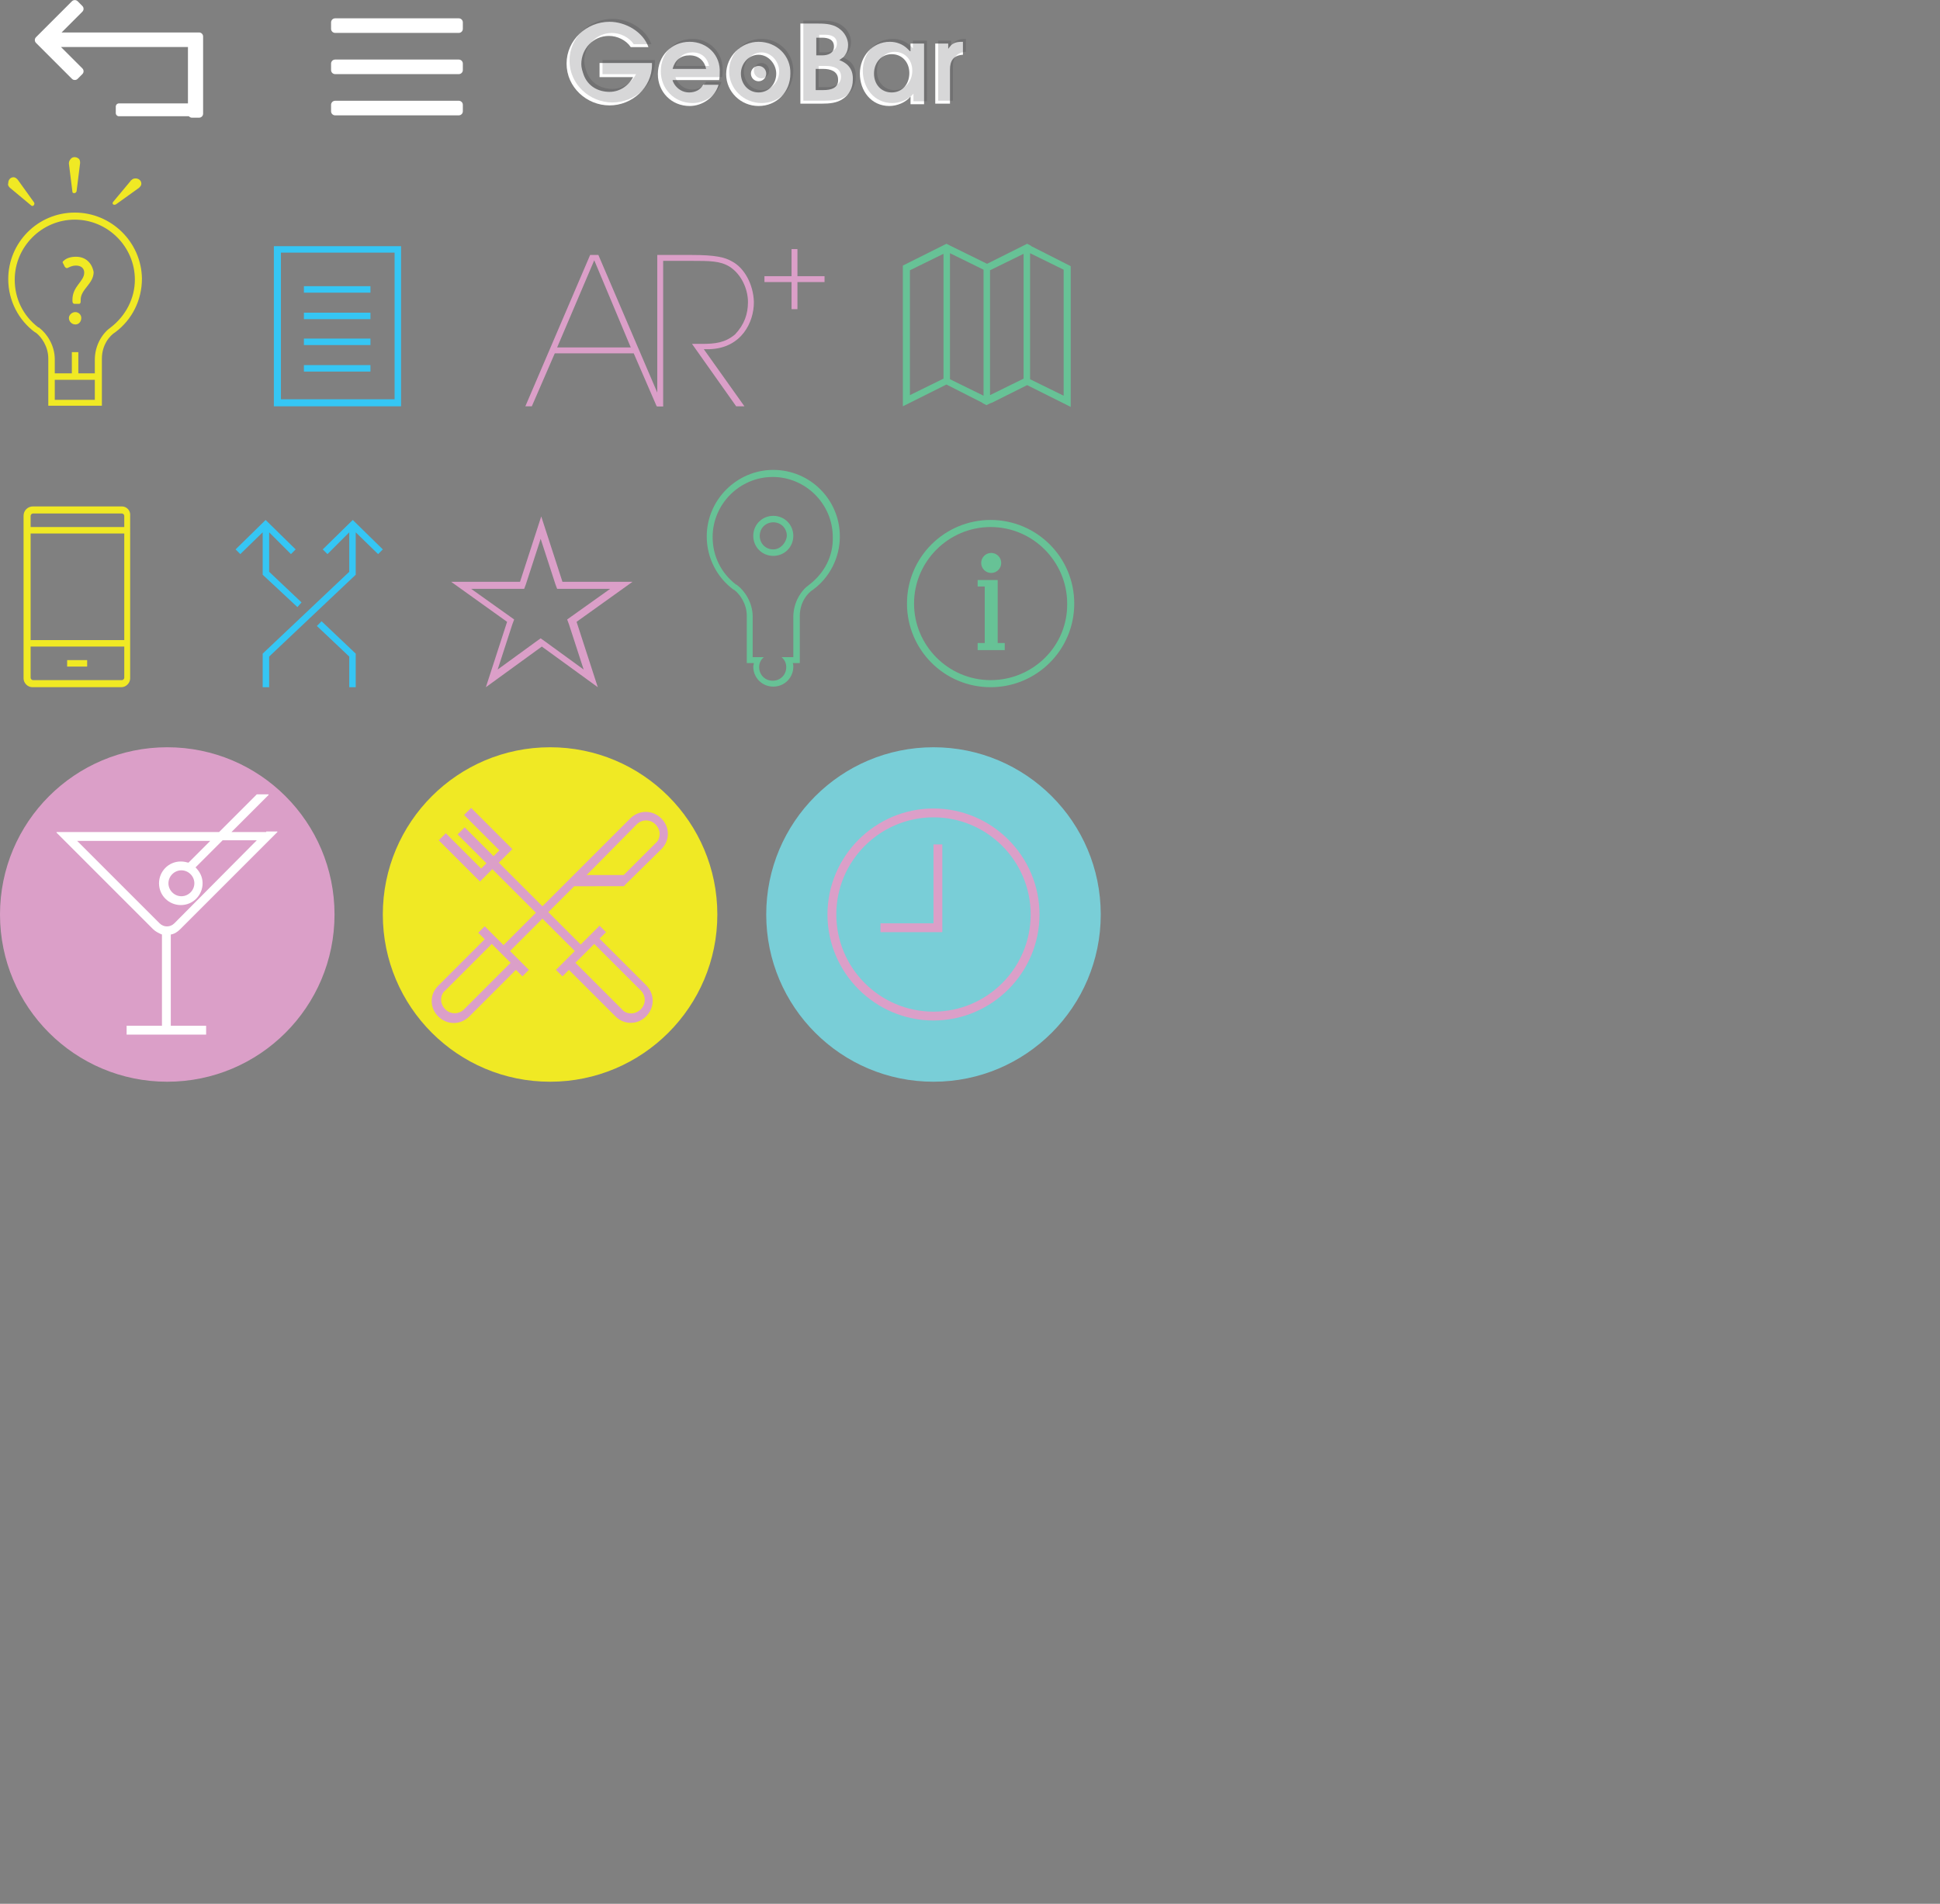 <?xml version="1.0" encoding="utf-8"?>
<!-- Generator: Adobe Illustrator 18.0.0, SVG Export Plug-In . SVG Version: 6.00 Build 0)  -->
<!DOCTYPE svg PUBLIC "-//W3C//DTD SVG 1.1//EN" "http://www.w3.org/Graphics/SVG/1.1/DTD/svg11.dtd">
<svg version="1.1" id="Capa_1" xmlns="http://www.w3.org/2000/svg" xmlns:xlink="http://www.w3.org/1999/xlink" x="0px" y="0px"
	 viewBox="0 0 329.4 323.3" enable-background="new 0 0 329.4 323.3" xml:space="preserve">
<rect x="0" y="0" width="329.4" height="323.3" fill="#808080" stroke="none"/>
<g>
	<g>
		<path fill="#FFFFFF" d="M101.8,13.1h5.7c-0.8,1.5-2.3,2.5-4,2.5c-2,0-3.7-1-4.4-2.9c-0.2-0.6-0.4-1.2-0.4-1.8c0-2.6,2-4.8,4.7-4.8
			c1.4,0,2.9,0.7,3.7,1.9h3c-0.9-2.6-3.9-4.3-6.6-4.3c-3.9,0-7.3,3.1-7.3,7.1c0,4,3.4,7.1,7.3,7.1c3.8,0,7.2-3,7.2-6.9v-0.3h-8.9
			V13.1z"/>
		<path fill="#FFFFFF" d="M117.1,7.1c-3.1,0-5.4,2.4-5.4,5.5c0,3,2.3,5.4,5.4,5.4c2.2,0,4.3-1.5,4.9-3.6h-2.6
			c-0.5,0.9-1.4,1.3-2.4,1.3c-1,0-1.9-0.5-2.5-1.4c-0.1-0.2-0.3-0.5-0.3-0.7h7.9c0.1-0.4,0.1-0.8,0.1-1.2
			C122.4,9.4,120.1,7.1,117.1,7.1z M114.2,11.7c0.4-1.5,1.4-2.3,2.9-2.3c1.5,0,2.5,0.9,2.8,2.3H114.2z"/>
		<path fill="#FFFFFF" d="M128.8,7.1c-3,0-5.5,2.5-5.5,5.5c0,3,2.5,5.4,5.5,5.4c3.1,0,5.4-2.4,5.4-5.5
			C134.3,9.5,131.9,7.1,128.8,7.1z M128.8,15.7c-1.8,0-3-1.5-3-3.2c0-1.7,1.3-3.2,3-3.2c1.7,0,3,1.6,3,3.2
			C131.8,14.2,130.6,15.7,128.8,15.7z"/>
		<path fill="#FFFFFF" d="M142.5,10.2c1-0.6,1.5-1.4,1.5-2.6c0-0.9-0.5-1.9-1.2-2.5c-1.1-1-2.5-1.1-3.9-1.1h-3v13.6h3.7
			c1.2,0,2.5-0.1,3.5-0.8c1.1-0.7,1.7-1.9,1.7-3.2C144.9,11.9,144.1,10.8,142.5,10.2z M138.5,6.4h1.1c1,0,2,0.3,2,1.5
			c0,1.2-1.1,1.5-2,1.5h-1V6.4z M139.8,15.3h-1.3v-3.6h1.3c1.2,0,2.5,0.4,2.5,1.8C142.4,15,141,15.3,139.8,15.3z"/>
		<path fill="#FFFFFF" d="M154.5,8.7L154.5,8.7c-0.1-0.1-0.3-0.3-0.4-0.4c-0.8-0.8-1.9-1.2-3-1.2c-3,0-5.1,2.5-5.1,5.4
			c0,2.9,1.9,5.5,5,5.5c1.3,0,2.8-0.6,3.6-1.6v1.3h2.3V7.4h-2.3V8.7z M151.4,15.7c-1.8,0-3-1.4-3-3.2c0-1.8,1.2-3.3,3-3.3
			c1.8,0,3,1.4,3,3.2C154.4,14.3,153.2,15.7,151.4,15.7z"/>
		<path fill="#FFFFFF" d="M161,8.3L161,8.3l0-0.9h-2.2v10.2h2.5v-5.8c0-1.5,0.6-2.4,2.2-2.5V7.1C162.2,7.1,161.7,7.3,161,8.3z"/>
		<circle fill="#FFFFFF" cx="128.8" cy="12.5" r="1.3"/>
	</g>
	<g opacity="0.2">
		<path fill="#38363A" d="M102.3,12.6h5.7c-0.8,1.5-2.3,2.5-4,2.5c-2,0-3.7-1-4.4-2.9c-0.2-0.6-0.4-1.2-0.4-1.8c0-2.6,2-4.8,4.7-4.8
			c1.4,0,2.9,0.7,3.7,1.9h3c-0.9-2.6-3.9-4.3-6.6-4.3c-3.9,0-7.3,3.1-7.3,7.1c0,4,3.4,7.1,7.3,7.1c3.8,0,7.2-3,7.2-6.9v-0.3h-8.9
			V12.6z"/>
		<path fill="#38363A" d="M117.6,6.6c-3.1,0-5.4,2.4-5.4,5.5c0,3,2.3,5.4,5.4,5.4c2.2,0,4.3-1.5,4.9-3.6h-2.6
			c-0.5,0.9-1.4,1.3-2.4,1.3c-1,0-1.9-0.5-2.5-1.4c-0.1-0.2-0.3-0.5-0.3-0.7h7.9c0.1-0.4,0.1-0.8,0.1-1.2
			C122.8,9,120.5,6.6,117.6,6.6z M114.7,11.2c0.4-1.5,1.4-2.3,2.9-2.3c1.5,0,2.5,0.9,2.8,2.3H114.7z"/>
		<path fill="#38363A" d="M129.3,6.6c-3,0-5.5,2.5-5.5,5.5c0,3,2.5,5.4,5.5,5.4c3.1,0,5.4-2.4,5.4-5.5C134.7,9,132.3,6.6,129.3,6.6z
			 M129.3,15.3c-1.8,0-3-1.5-3-3.2c0-1.7,1.3-3.2,3-3.2c1.7,0,3,1.6,3,3.2C132.3,13.8,131.1,15.3,129.3,15.3z"/>
		<path fill="#38363A" d="M143,9.7c1-0.6,1.5-1.4,1.5-2.6c0-0.9-0.5-1.9-1.2-2.5c-1.1-1-2.5-1.1-3.9-1.1h-3v13.6h3.7
			c1.2,0,2.5-0.1,3.5-0.8c1.1-0.7,1.7-1.9,1.7-3.2C145.4,11.4,144.6,10.3,143,9.7z M139,5.9h1.1c1,0,2,0.3,2,1.5
			c0,1.2-1.1,1.5-2,1.5h-1V5.9z M140.3,14.8H139v-3.6h1.3c1.2,0,2.5,0.4,2.5,1.8C142.8,14.5,141.5,14.8,140.3,14.8z"/>
		<path fill="#38363A" d="M155,8.2L155,8.2c-0.1-0.1-0.3-0.3-0.4-0.4c-0.8-0.8-1.9-1.2-3-1.2c-3,0-5.1,2.5-5.1,5.4
			c0,2.9,1.9,5.5,5,5.5c1.3,0,2.8-0.6,3.6-1.6v1.3h2.3V6.9H155V8.2z M151.9,15.3c-1.8,0-3-1.4-3-3.2c0-1.8,1.2-3.3,3-3.3
			c1.8,0,3,1.4,3,3.2C154.9,13.8,153.7,15.3,151.9,15.3z"/>
		<path fill="#38363A" d="M161.5,7.8L161.5,7.8l0-0.9h-2.2v10.2h2.5v-5.8c0-1.5,0.6-2.4,2.2-2.5V6.6C162.7,6.6,162.2,6.9,161.5,7.8z
			"/>
		<circle fill="#38363A" cx="129.3" cy="12" r="1.3"/>
	</g>
</g>
<g>
	
		<polygon fill="#FFFFFF" stroke="#FFFFFF" stroke-width="1.373" stroke-linecap="round" stroke-linejoin="round" stroke-miterlimit="10" points="
		32.6,7.3 8.7,7.3 13.5,12.1 12.7,12.9 6.6,6.8 12.7,0.7 13.5,1.5 8.8,6.2 33.8,6.2 33.8,19.3 32.6,19.3 	"/>
	
		<rect x="20.2" y="18.1" fill="#FFFFFF" stroke="#FFFFFF" stroke-width="1.082" stroke-linecap="round" stroke-linejoin="round" stroke-miterlimit="10" width="13" height="1.1"/>
</g>
<g>
	
		<rect x="56.9" y="3.8" fill="#FFFFFF" stroke="#FFFFFF" stroke-width="1.373" stroke-linecap="round" stroke-linejoin="round" stroke-miterlimit="10" width="21" height="1.1"/>
	
		<rect x="56.9" y="10.8" fill="#FFFFFF" stroke="#FFFFFF" stroke-width="1.373" stroke-linecap="round" stroke-linejoin="round" stroke-miterlimit="10" width="21" height="1.1"/>
	
		<rect x="56.9" y="17.8" fill="#FFFFFF" stroke="#FFFFFF" stroke-width="1.373" stroke-linecap="round" stroke-linejoin="round" stroke-miterlimit="10" width="21" height="1.1"/>
</g>
<path fill="#67C296" d="M175.1,41.8l-0.1-0.1l-0.6-0.3l-0.6,0.3v0l-6.2,3.1l-6.1-3l-0.2-0.1l-0.6-0.3l-0.6,0.3l0,0l-6.8,3.4V69
	l7.4-3.7l6.1,3.1l0.1,0.1l0.6,0.3l0.6-0.3l0.3-0.1l6-3l7.4,3.7V45.2L175.1,41.8z M160.2,64.3l-5.7,2.8V45.9l5.7-2.8V64.3z M167,67.2
	l-5.7-2.8V43l5.7,2.8V67.2z M173.8,64.3l-5.7,2.8V45.9l5.7-2.8V64.3z M180.6,67.2l-5.7-2.8V43l5.7,2.8V67.2z"/>
<g>
	<path fill="#35C6F4" d="M46.5,41.8V69h10.8h10.8V41.8H46.5z M58.1,67.8l-10.4,0V42.9h19.3v24.9l-9,0"/>
	<rect x="51.6" y="48.6" fill="#35C6F4" width="11.3" height="1.1"/>
	<rect x="51.6" y="53.1" fill="#35C6F4" width="11.3" height="1.1"/>
	<rect x="51.6" y="57.5" fill="#35C6F4" width="11.3" height="1.1"/>
	<rect x="51.6" y="62" fill="#35C6F4" width="11.3" height="1.1"/>
</g>
<g>
	<path fill="#F0E924" d="M12.9,43.6c-0.8,0-1.6,0.2-2.1,0.7c-0.2,0.1-0.2,0.3-0.1,0.4l0.3,0.6c0.1,0.1,0.2,0.3,0.5,0.2
		c0.2-0.1,0.7-0.4,1.4-0.4c0.8,0,1.4,0.4,1.4,1.2c0,1.5-2,2.3-2,4.6v0.2c0,0.3,0.1,0.5,0.4,0.5h0.7c0.2,0,0.3-0.1,0.3-0.5v-0.2
		c0-1.8,2.2-2.7,2.2-4.7C15.6,44.6,14.5,43.6,12.9,43.6z"/>
	<path fill="#F0E924" d="M12.8,53c-0.6,0-1.1,0.5-1.1,1c0,0.6,0.5,1.1,1.1,1.1c0.6,0,1-0.5,1-1.1C13.8,53.4,13.3,53,12.8,53z"/>
	<path fill="#F0E924" d="M1.7,31.9l3.6,3c0.1,0.1,0.3,0.1,0.4,0c0.1-0.1,0.2-0.3,0.1-0.5l-2.8-3.9c0,0,0,0,0,0
		c-0.2-0.2-0.4-0.4-0.7-0.4c-0.5,0-0.9,0.4-0.9,1C1.3,31.4,1.4,31.6,1.7,31.9C1.6,31.8,1.6,31.9,1.7,31.9z"/>
	<path fill="#F0E924" d="M12.3,32.6c0,0.1,0.1,0.2,0.3,0.2c0.2,0,0.3-0.1,0.4-0.3l0.6-4.8c0,0,0,0,0-0.1c0-0.3-0.1-0.6-0.3-0.7
		c-0.4-0.3-1-0.3-1.3,0.1c-0.2,0.2-0.3,0.5-0.3,0.7c0,0,0,0.1,0,0.1L12.3,32.6z"/>
	<path fill="#F0E924" d="M19.7,34.7l3.9-2.8c0,0,0,0,0,0c0.2-0.2,0.4-0.4,0.4-0.7c0-0.5-0.4-0.9-1-0.9c-0.3,0-0.5,0.1-0.7,0.3
		c0,0-0.1,0-0.1,0.1l-3,3.6c-0.1,0.1-0.1,0.3,0,0.4C19.3,34.8,19.5,34.8,19.7,34.7z"/>
	<path fill="#F0E924" d="M12.7,36.1c-6.3,0-11.3,5.1-11.3,11.3c0,3.7,1.8,7,4.5,9l0,0c0.1,0,0.1,0.1,0.2,0.1c0,0,0,0,0,0
		c0.9,0.7,2.1,2.3,2.1,4.4v8h9.1v-8c0-2.3,1.3-3.9,2.3-4.5l0,0c2.8-2.1,4.5-5.4,4.5-9.1C24,41.1,18.9,36.1,12.7,36.1z M16.1,67.9
		H9.3v-3.4h6.8V67.9z M18.8,55.6C18.8,55.6,18.7,55.6,18.8,55.6c-1.3,0.9-2.7,2.9-2.7,5.5v2.3h-2.8v-3.6h-1.1v3.6H9.3V61
		c0-2.4-1.4-4.4-2.6-5.3c0,0,0,0,0,0c0,0-0.1-0.1-0.1-0.1c0,0,0,0-0.1,0c-2.6-2-4-4.9-4-8.1c0-5.6,4.6-10.2,10.2-10.2
		s10.2,4.6,10.2,10.2C22.9,50.6,21.4,53.6,18.8,55.6z"/>
</g>
<g>
	<polygon fill="#DB9FC8" points="135.4,46.9 135.4,42.3 134.4,42.3 134.4,46.9 129.8,46.9 129.8,47.9 134.4,47.9 134.4,52.5 
		135.4,52.5 135.4,47.9 140,47.9 140,46.9 	"/>
	<path fill="#DB9FC8" d="M111.5,69l-3.9-9H94.2l-3.9,9h-1.1l11-25.7h1.4l11,25.7H111.5z M100.9,44.2l-6.3,14.8h12.5L100.9,44.2z"/>
	<path fill="#DB9FC8" d="M120.5,59.3l-1,0l6.9,9.7H125l-7.5-10.6h1.6c2.4,0,4-0.2,5.7-1.6c1.6-1.7,2.2-3.5,2.2-5.5
		c0-2.2-1.1-4.7-3.1-6c-1.6-1-3.4-1-6.5-1h-4.8V69h-1V43.3h5.9c4,0,5.6,0.4,6.8,1.1c2.1,1.1,3.6,3.9,3.7,6.8c0,0.1,0,0.1,0,0.2
		C128,54.6,126,59.1,120.5,59.3z"/>
</g>
<g>
	<path fill="#F0E924" d="M20.7,86H5.6C4.7,86,4,86.7,4,87.6v27.6c0,0.8,0.7,1.5,1.5,1.5h15.1c0.8,0,1.5-0.7,1.5-1.5V87.6
		C22.2,86.7,21.5,86,20.7,86z M21.1,115.1c0,0.2-0.2,0.4-0.4,0.4H5.6c-0.2,0-0.4-0.2-0.4-0.4v-5.3h15.9V115.1z M21.1,108.7H5.2V90.6
		h15.9V108.7z M21.1,89.5H5.2v-1.9c0-0.2,0.2-0.4,0.4-0.4h15.1c0.2,0,0.4,0.2,0.4,0.4V89.5z"/>
	<rect x="11.4" y="112.1" fill="#F0E924" width="3.4" height="1.1"/>
</g>
<g>
	<polygon fill="#35C6F4" points="55.6,94.1 59.3,90.4 59.3,97.1 44.6,111 44.6,116.7 45.7,116.7 45.7,111.5 60.4,97.6 60.4,90.4 
		64.2,94.1 65,93.3 59.9,88.3 54.8,93.3 	"/>
	<polygon fill="#35C6F4" points="59.3,111.5 59.3,116.7 60.4,116.7 60.4,111 54.6,105.5 53.8,106.3 	"/>
	<polygon fill="#35C6F4" points="45.7,97.1 45.7,90.4 49.4,94.1 50.2,93.3 45.1,88.3 40,93.3 40.8,94.1 44.6,90.4 44.6,97.6 
		50.5,103.1 51.2,102.3 	"/>
</g>
<path fill="#DB9FC8" d="M95.5,98.8l-3.6-11.1l-3.6,11.1H76.6l9.5,6.8l-3.6,11.1l9.5-6.9l9.5,6.9l-3.6-11.1l9.5-6.8H95.5z M96.6,106
	l2.5,7.7l-6.6-4.8l-0.7-0.5l-0.7,0.5l-6.6,4.8l2.5-7.7l0.3-0.8l-0.7-0.5l-6.6-4.7h8.2h0.8l0.3-0.8l2.5-7.7l2.5,7.7l0.3,0.8h0.8h8.2
	l-6.6,4.7l-0.7,0.5L96.6,106z"/>
<g>
	<g>
		<path fill="#67C296" d="M131.3,87.6c-1.9,0-3.4,1.5-3.4,3.4c0,1.9,1.5,3.4,3.4,3.4c1.9,0,3.4-1.5,3.4-3.4
			C134.7,89.1,133.2,87.6,131.3,87.6z M131.3,93.3c-1.3,0-2.3-1-2.3-2.3c0-1.3,1-2.3,2.3-2.3c1.3,0,2.3,1,2.3,2.3
			C133.5,92.2,132.5,93.3,131.3,93.3z"/>
	</g>
	<path fill="#67C296" d="M142.6,91.1c0-6.3-5.1-11.3-11.3-11.3s-11.3,5.1-11.3,11.3c0,3.7,1.8,7,4.5,9l0,0c0.1,0,0.1,0.1,0.2,0.1
		c0,0,0,0,0,0c0.9,0.7,2.1,2.3,2.1,4.4v8h1.2c0,0.2-0.1,0.4-0.1,0.6c0,1.9,1.5,3.4,3.4,3.4c1.9,0,3.4-1.5,3.4-3.4
		c0-0.2,0-0.4-0.1-0.6h1.2v-8c0-2.3,1.3-3.9,2.3-4.5l0,0C140.8,98.1,142.6,94.8,142.6,91.1z M137.4,99.3
		C137.4,99.3,137.4,99.3,137.4,99.3c-1.3,0.9-2.7,2.9-2.7,5.5v1v1.3v1.1v3.4h-0.5h-1.4h-0.1c0.5,0.4,0.8,1,0.8,1.7
		c0,1.3-1,2.3-2.3,2.3c-1.3,0-2.3-1-2.3-2.3c0-0.7,0.3-1.3,0.8-1.7h0h-1.4h-0.5v-3.4V107v-1.3v-1c0-2.4-1.4-4.4-2.6-5.3c0,0,0,0,0,0
		c0,0-0.1-0.1-0.1-0.1c0,0,0,0-0.1,0c-2.6-2-4-4.9-4-8.1c0-5.6,4.6-10.2,10.2-10.2c5.6,0,10.2,4.6,10.2,10.2
		C141.5,94.4,140,97.3,137.4,99.3z"/>
</g>
<g>
	<circle fill="#DB9FC8" cx="28.4" cy="155.3" r="28.4"/>
	<path fill="#FFFFFF" d="M45.2,141.3h-0.1h-5.8l4.4-4.4l0,0l1.9-1.9v-0.1h-2l-0.4,0.4l-6,6h-7h-3.7h-8.2h-6.7h-0.1H9.6v0.1l0.1,0.1
		l8,8l4.2,4.2l3.6,3.6l0.5,0.5c0.4,0.4,1,0.7,1.5,0.9v15.5h-6v1.5h13.5v-1.5h-6v-15.5c0.6-0.1,1.1-0.4,1.6-0.9l4.1-4.1h0l1.1-1.1v0
		l4.9-4.9l4.5-4.5l1.9-1.9v-0.1H45.2z M29.6,156.8c-0.7,0.7-1.8,0.7-2.5,0l-14-14h22.6l-3.7,3.7c-0.4-0.1-0.8-0.2-1.3-0.2
		c-2.1,0-3.7,1.7-3.7,3.7c0,2.1,1.7,3.7,3.7,3.7c2.1,0,3.7-1.7,3.7-3.7c0-1.1-0.5-2-1.2-2.7l0.1-0.1h0l1.1-1.1l0,0l3.4-3.4h5.8
		L29.6,156.8z M33,150c0,1.2-1,2.2-2.2,2.2c-1.2,0-2.2-1-2.2-2.2c0-1.2,1-2.2,2.2-2.2C32,147.8,33,148.8,33,150z"/>
</g>
<g>
	<circle fill="#79CED7" cx="158.5" cy="155.3" r="28.4"/>
	<g>
		<path fill="#DB9FC8" d="M158.5,137.3c-9.9,0-18,8.1-18,18c0,9.9,8.1,18,18,18c9.9,0,18-8.1,18-18
			C176.5,145.4,168.4,137.3,158.5,137.3z M158.5,171.8c-9.1,0-16.5-7.4-16.5-16.5c0-9.1,7.4-16.5,16.5-16.5
			c9.1,0,16.5,7.4,16.5,16.5C175,164.4,167.6,171.8,158.5,171.8z"/>
		<polygon fill="#DB9FC8" points="158.5,156.8 149.5,156.8 149.5,158.3 160,158.3 160,143.4 158.5,143.4 		"/>
	</g>
</g>
<g>
	<circle fill="#F0E924" cx="93.4" cy="155.3" r="28.4"/>
	<path fill="#DB9FC8" d="M106,150.4L106,150.4L106,150.4l6.3-6.2c0.7-0.7,1.1-1.6,1.1-2.6c0-1-0.4-1.9-1.1-2.6
		c-1.5-1.5-3.8-1.5-5.3,0l-7.4,7.4l0,0l-7.5,7.5l-7.4-7.4l0.1-0.1l0,0l2.2-2.2l-7-7l-1.2,1.2l6,6l-1,1l-4.9-4.9l-1.2,1.2l4.9,4.9
		l-0.9,0.9l-6-6l-1.2,1.2l7,7l2.1-2.1l0,0l0,0l7.4,7.4l-5.5,5.5l-3.2-3.2l-1.1,1.1l1.1,1.1l-7.9,7.9c-0.7,0.7-1.1,1.6-1.1,2.6
		c0,1,0.4,1.9,1.1,2.6c1.5,1.5,3.8,1.5,5.3,0l7.9-7.9l1.1,1.1l1.1-1.1l-3.2-3.2l5.5-5.5l5.5,5.5l-3.2,3.2l1.1,1.1l1.1-1.1l7.9,7.9
		c0.7,0.7,1.6,1.1,2.6,1.1c1,0,1.9-0.4,2.6-1.1c1.5-1.5,1.5-3.8,0-5.3l-7.9-7.9l1.1-1.1l-1.1-1.1l-3.2,3.2l-5.5-5.5l4.4-4.4H106z
		 M78.8,171.4c-0.9,0.9-2.3,0.9-3.2,0c-0.4-0.4-0.7-1-0.7-1.6c0-0.6,0.2-1.2,0.7-1.6l7.9-7.9l3.2,3.2L78.8,171.4z M100.9,160.3
		l7.9,7.9c0.9,0.9,0.9,2.3,0,3.2c-0.4,0.4-1,0.7-1.6,0.7c-0.6,0-1.2-0.2-1.6-0.7l-7.9-7.9L100.9,160.3z M108.1,140
		c0.9-0.9,2.3-0.9,3.2,0c0.4,0.4,0.7,1,0.7,1.6c0,0.6-0.2,1.2-0.7,1.6l-5.4,5.4h-6.3l1-1l0,0l0.2-0.2L108.1,140z"/>
</g>
<g>
	<circle fill="#67C296" cx="168.3" cy="95.6" r="1.7"/>
	<polygon fill="#67C296" points="169.4,99.6 169.4,99 169.4,98.5 166,98.5 166,99.6 167.2,99.6 167.2,109.2 166,109.2 166,110.4 
		170.6,110.4 170.6,109.2 169.4,109.2 	"/>
	<path fill="#67C296" d="M168.2,88.3c-7.8,0-14.2,6.3-14.2,14.2c0,7.8,6.3,14.2,14.2,14.2c7.8,0,14.2-6.3,14.2-14.2
		C182.4,94.6,176,88.3,168.2,88.3z M168.2,115.5c-7.2,0-13-5.9-13-13c0-7.2,5.9-13,13-13c7.2,0,13,5.9,13,13
		C181.3,109.7,175.4,115.5,168.2,115.5z"/>
</g>
</svg>
